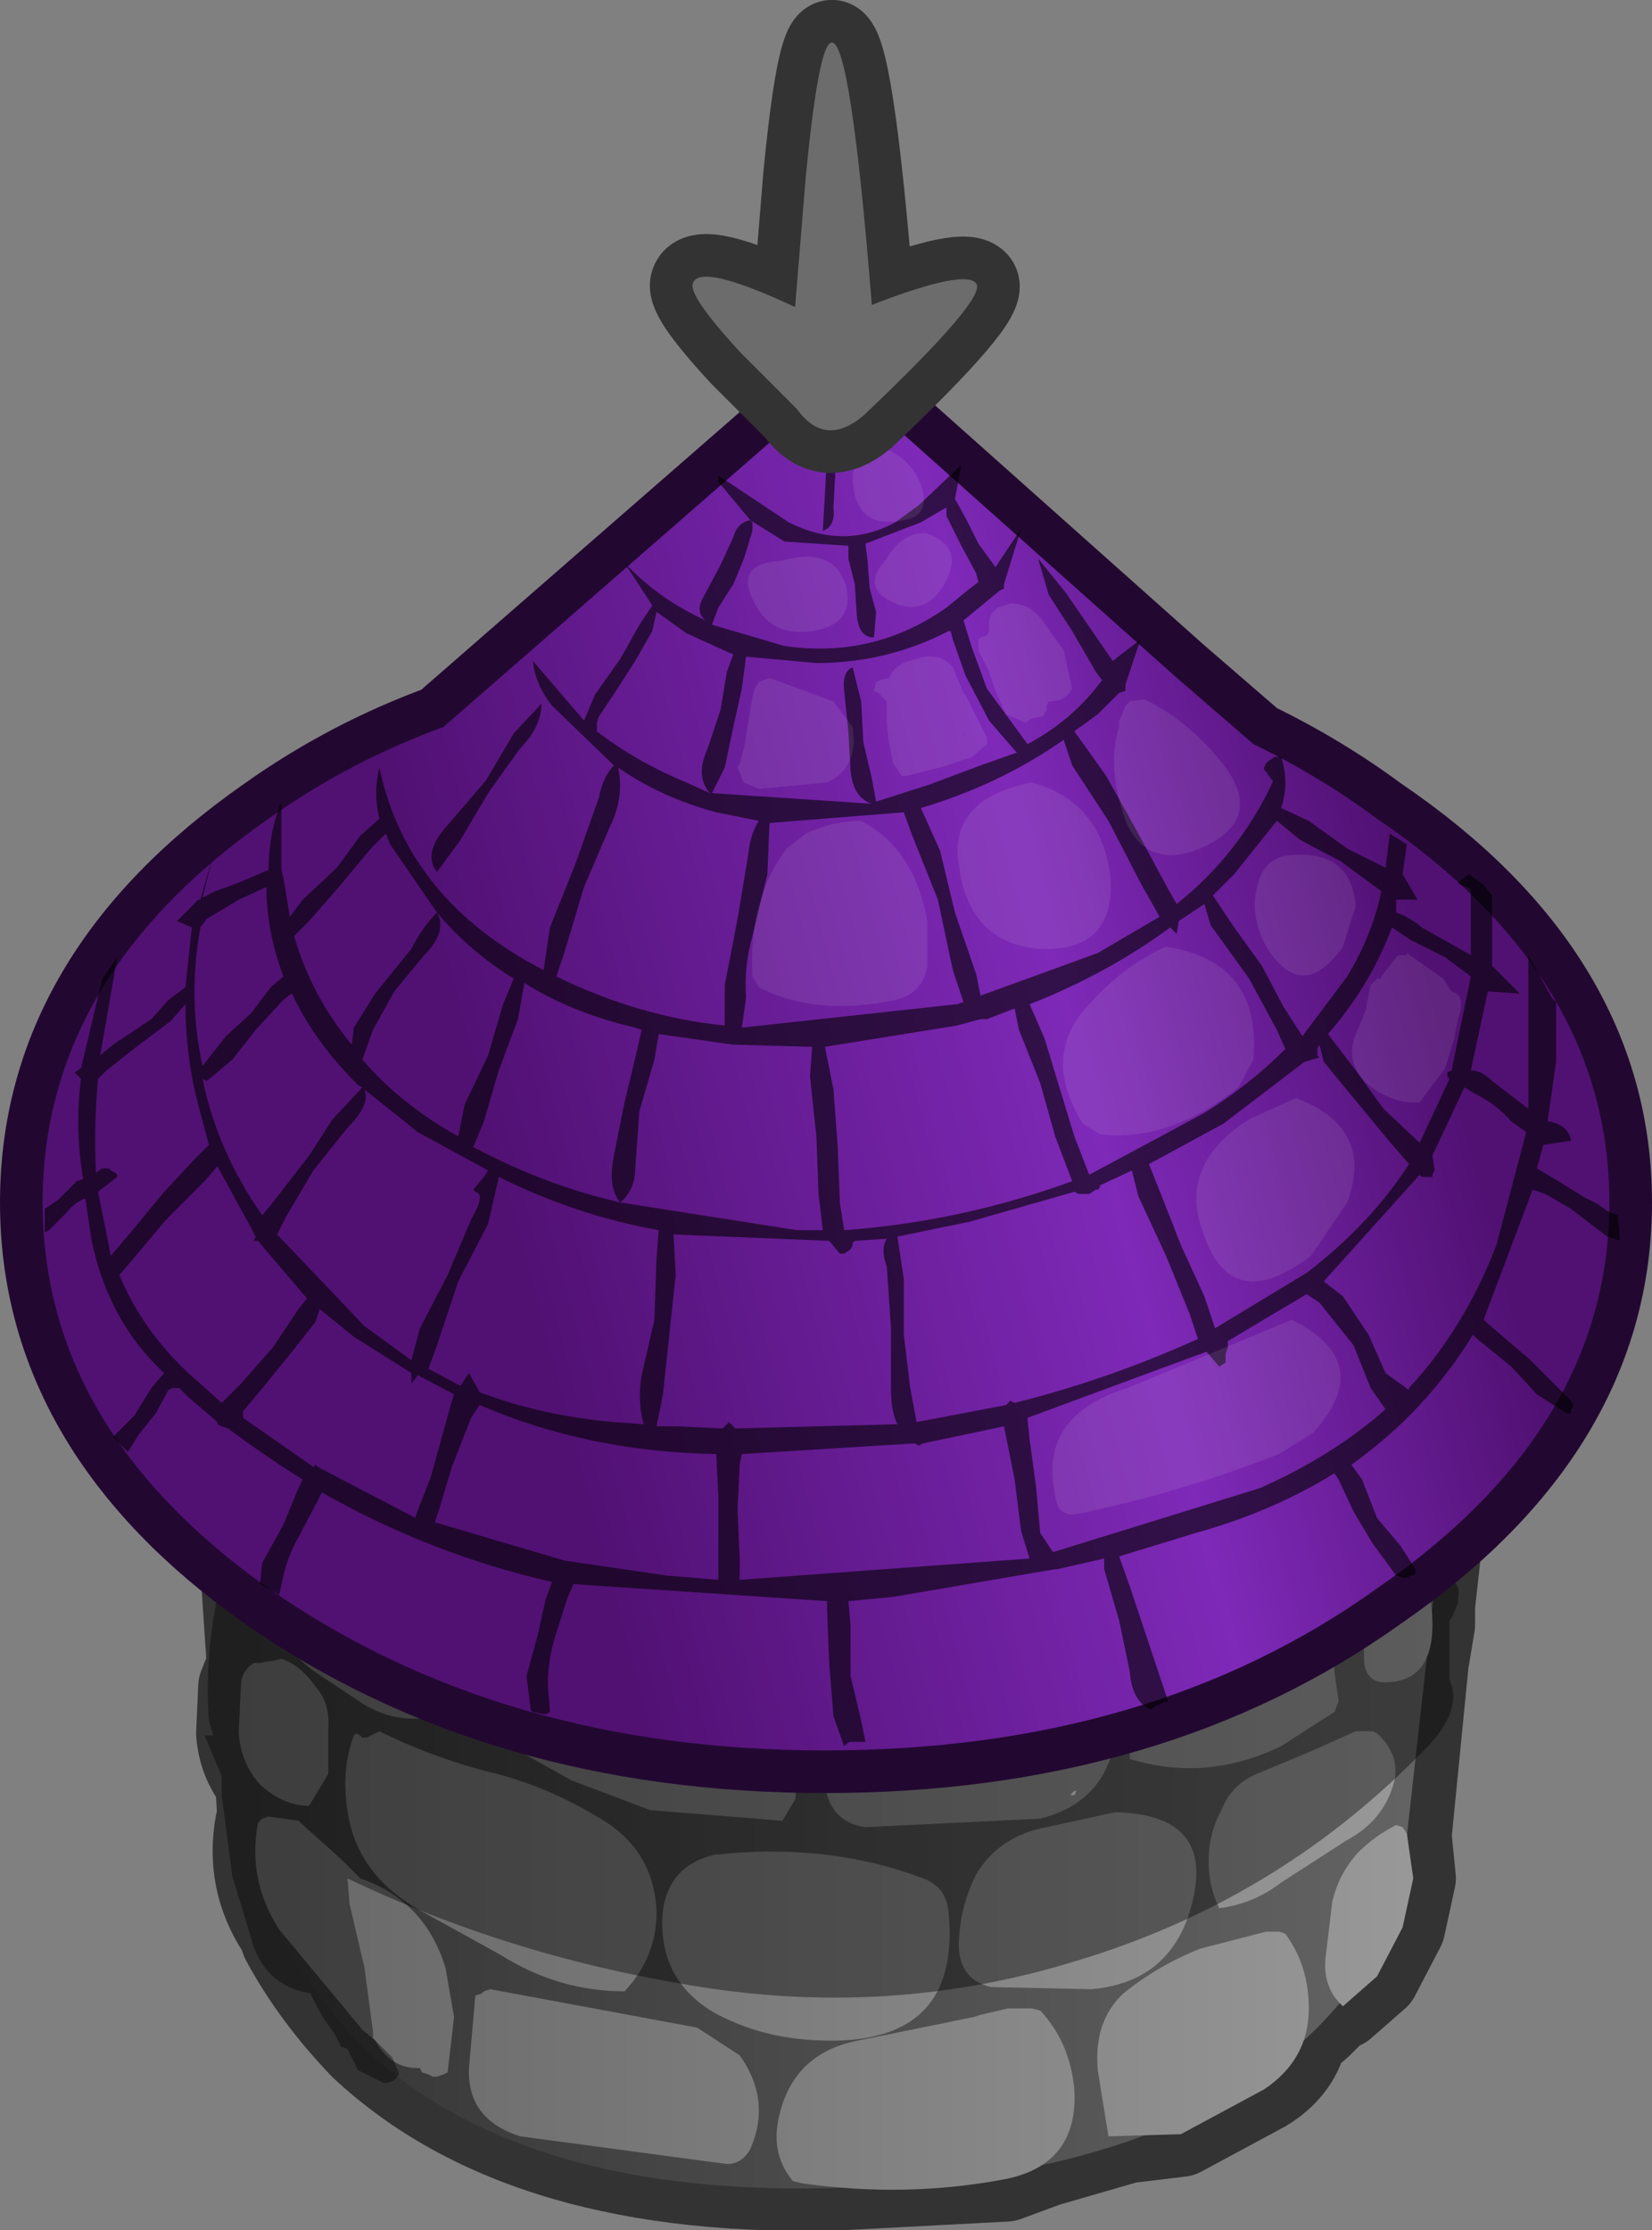 <?xml version="1.0" encoding="UTF-8" standalone="no"?>
<svg xmlns:xlink="http://www.w3.org/1999/xlink" height="52.3px" width="38.75px" xmlns="http://www.w3.org/2000/svg">
  <rect width="100%" height="100%" fill="#808080" stroke="none"/>
  <g transform="matrix(1.0, 0.0, 0.0, 1.0, 1.0, 8.9)">
    <path d="M4.35 22.6 L19.0 20.95 33.65 19.4 32.6 28.75 32.6 29.2 32.45 30.1 32.05 34.15 32.15 35.15 31.9 36.3 31.3 37.45 30.5 38.15 30.45 38.1 29.95 38.6 29.6 38.9 Q29.4 39.65 28.65 40.1 L26.7 41.15 25.45 41.3 23.55 41.85 22.6 42.2 18.8 42.4 Q11.3 42.65 7.5 39.1 6.35 37.9 5.65 36.6 L5.6 36.45 5.55 36.35 Q4.8 35.2 5.05 33.85 L5.1 33.8 5.05 32.9 Q4.65 32.4 4.6 31.75 L4.65 30.65 4.85 30.15 4.35 22.6" fill="#474747" fill-rule="evenodd" stroke="none"/>
    <path d="M4.35 22.6 L4.85 30.15 4.65 30.65 4.6 31.75 Q4.65 32.4 5.05 32.9 L5.1 33.8 5.05 33.85 Q4.8 35.2 5.55 36.35 L5.6 36.45 5.65 36.6 Q6.35 37.9 7.5 39.1 11.3 42.65 18.8 42.4 L22.6 42.2 23.55 41.85 25.45 41.3 26.7 41.15 28.65 40.1 Q29.4 39.65 29.6 38.9 L29.95 38.6 30.45 38.1 30.5 38.15 31.3 37.45 31.9 36.3 32.15 35.15 32.05 34.15 32.45 30.1 32.6 29.2 32.6 28.75 33.65 19.4 19.0 20.95 4.35 22.6 Z" fill="none" stroke="#333333" stroke-linecap="round" stroke-linejoin="round" stroke-width="2.0"/>
    <path d="M4.35 22.6 L19.0 20.95 33.65 19.4 31.9 35.05 Q31.7 36.8 29.95 38.6 26.45 42.15 18.9 42.4 11.3 42.7 7.5 39.1 6.35 37.9 5.65 36.6 L5.2 35.35 4.35 22.6" fill="url(#gradient0)" fill-rule="evenodd" stroke="none"/>
    <path d="M10.55 30.1 Q11.9 29.55 13.35 30.1 L15.7 30.8 Q16.75 31.25 17.4 32.1 17.75 32.6 17.65 33.3 L17.35 33.8 14.25 33.55 12.4 32.85 10.7 31.9 Q9.5 31.05 10.35 29.85 L10.45 29.9 10.5 30.0 10.55 30.1 M13.0 33.7 Q14.35 34.45 14.4 35.95 14.4 37.0 13.65 37.8 12.1 37.8 10.75 36.95 L8.85 35.9 Q7.35 35.05 7.15 33.55 7.0 32.6 7.3 31.8 L7.35 31.75 7.45 31.8 7.5 31.85 7.6 31.85 7.9 31.7 Q9.1 32.3 10.45 32.65 11.75 32.95 13.0 33.7 M18.85 31.65 Q20.95 30.5 23.4 30.9 L24.65 31.0 25.0 31.05 25.1 31.05 Q25.3 31.75 25.0 32.45 24.6 33.45 23.4 33.75 L19.3 33.95 Q18.6 33.85 18.4 33.2 L18.15 31.75 18.2 31.65 18.3 31.65 18.4 31.65 18.45 31.65 18.8 31.65 18.85 31.65 M15.75 34.6 Q18.4 34.3 20.65 35.15 21.2 35.35 21.25 35.95 21.55 39.1 18.2 38.95 16.85 38.9 15.75 38.3 14.4 37.5 14.55 35.9 14.7 34.85 15.75 34.6 M5.35 30.05 L5.4 30.05 5.6 30.0 Q6.05 30.15 6.4 30.65 6.75 31.05 6.7 31.65 L6.7 32.7 6.25 33.45 Q5.65 33.45 5.1 32.95 4.65 32.45 4.6 31.75 L4.65 30.65 Q4.65 30.3 4.95 30.1 L5.1 30.1 5.35 30.05 M6.8 27.8 L8.35 28.7 Q9.15 29.2 9.55 30.1 9.8 30.8 9.25 31.35 8.3 31.55 7.5 31.05 L6.3 30.25 5.55 29.6 4.85 28.85 4.8 28.6 4.8 28.55 4.8 28.25 4.85 28.1 4.85 27.8 4.95 27.6 Q5.0 27.4 5.1 27.5 6.0 27.35 6.8 27.8 M6.0 33.8 L6.5 34.25 7.0 34.7 7.45 35.15 Q8.9 35.65 9.4 37.1 L9.45 37.25 9.65 38.4 9.5 39.7 9.4 39.75 9.25 39.8 9.15 39.8 9.05 39.75 8.9 39.7 8.85 39.6 8.8 39.6 Q8.15 39.6 7.8 38.95 L7.5 38.7 5.55 36.35 Q4.8 35.2 5.05 33.85 L5.1 33.8 5.15 33.75 5.3 33.7 6.0 33.8 M16.05 41.85 L11.2 41.2 Q9.95 40.8 10.0 39.6 L10.15 37.9 10.3 37.85 10.35 37.8 10.5 37.75 15.35 38.65 16.35 39.3 Q17.1 40.35 16.6 41.5 16.4 41.85 16.05 41.85 M17.25 40.85 Q17.55 39.25 19.15 38.95 L21.85 38.4 22.0 38.35 22.65 38.2 23.2 38.2 23.4 38.25 Q24.1 39.0 24.2 40.1 24.3 41.85 22.6 42.2 20.25 42.65 17.8 42.3 L17.6 42.25 Q17.1 41.65 17.25 40.85 M31.8 27.6 L32.0 27.6 32.2 27.65 Q32.6 28.3 32.6 29.2 32.6 30.6 31.4 30.55 31.05 30.5 31.0 30.1 30.95 29.15 31.25 28.25 L31.45 27.7 31.5 27.65 31.65 27.6 31.8 27.6 M31.3 31.75 Q31.85 32.25 31.7 32.9 31.45 33.8 30.6 34.25 L29.05 35.25 Q28.4 35.75 27.6 35.85 27.35 35.35 27.35 34.75 27.35 34.1 27.65 33.55 27.9 32.9 28.6 32.65 L29.8 32.15 30.8 31.7 31.2 31.7 31.3 31.75 M31.9 33.95 L32.0 34.1 32.15 35.15 31.9 36.3 31.3 37.45 30.5 38.15 Q30.0 37.7 30.1 36.95 L30.25 35.7 Q30.4 35.05 30.85 34.55 31.25 34.15 31.75 33.9 L31.9 33.95 M25.65 30.5 L25.7 30.5 25.8 30.4 25.95 30.5 26.0 30.55 26.4 30.05 Q27.05 29.2 28.05 29.1 L29.35 28.75 29.7 28.8 29.9 28.8 30.1 29.0 30.3 29.6 30.3 30.3 30.4 31.0 30.3 31.25 29.05 32.05 Q27.3 32.9 25.5 32.35 L25.5 32.25 25.45 31.95 25.45 31.65 25.45 31.15 25.5 30.7 25.55 30.55 25.65 30.5 M21.9 35.05 Q22.45 34.15 23.55 33.95 L25.15 33.6 Q27.7 33.65 26.85 36.1 26.3 37.6 24.6 37.75 L22.25 37.7 Q21.4 37.5 21.5 36.5 21.55 35.75 21.9 35.05 M29.0 36.4 L29.15 36.45 Q29.7 37.2 29.7 38.2 29.7 39.4 28.65 40.1 L26.7 41.15 25.0 41.2 24.75 39.65 Q24.65 38.5 25.35 37.85 26.15 37.2 27.15 36.8 L28.7 36.4 29.0 36.4" fill="url(#gradient1)" fill-rule="evenodd" stroke="none"/>
    <path d="M19.8 30.5 L24.75 30.3 26.9 30.55 27.05 30.65 28.85 30.05 30.75 28.9 31.6 28.4 32.7 28.15 Q33.3 28.05 33.2 28.6 L33.2 28.7 33.05 29.05 33.0 29.1 33.0 30.5 Q33.35 31.25 32.3 32.25 28.9 35.7 24.2 37.1 19.8 38.45 15.15 37.65 10.9 36.95 7.15 35.15 L7.2 35.75 7.55 37.25 7.75 38.75 7.75 38.9 7.95 39.1 8.2 39.35 8.35 39.7 8.35 39.75 Q8.25 39.95 8.0 39.95 L7.4 39.65 7.15 39.15 7.0 39.1 6.85 38.8 6.6 38.45 6.3 37.9 6.3 37.85 Q5.3 37.7 4.95 36.75 L4.45 35.1 4.2 33.2 4.2 32.75 3.8 31.8 4.0 31.8 3.9 31.45 Q3.8 30.0 4.1 28.55 4.2 28.0 4.75 27.85 L9.25 29.35 9.95 29.55 14.4 30.1 19.8 30.5 M24.25 33.1 L24.2 33.1 24.15 33.15 24.1 33.2 24.2 33.2 24.25 33.1" fill="#000000" fill-opacity="0.4" fill-rule="evenodd" stroke="none"/>
    <path d="M28.4 8.55 Q29.95 9.3 31.3 10.3 36.75 14.0 36.75 19.3 36.75 24.6 31.3 28.35 26.0 32.15 18.35 32.15 10.75 32.15 5.3 28.35 0.0 24.6 0.0 19.3 0.0 14.0 5.3 10.3 7.2 8.95 9.4 8.15 L18.75 0.0 26.55 6.95 28.4 8.55" fill="url(#gradient2)" fill-rule="evenodd" stroke="none"/>
    <path d="M28.4 8.55 Q29.95 9.3 31.3 10.3 36.75 14.0 36.75 19.3 36.75 24.6 31.3 28.35 26.0 32.15 18.35 32.15 10.75 32.15 5.3 28.35 0.0 24.6 0.0 19.3 0.0 14.0 5.3 10.3 7.2 8.95 9.4 8.15 L18.75 0.0 26.55 6.95 28.4 8.55 Z" fill="none" stroke="#220831" stroke-linecap="round" stroke-linejoin="round" stroke-width="2.0"/>
    <path d="M31.3 10.3 Q36.75 14.0 36.75 19.3 36.75 24.6 31.3 28.35 26.0 32.15 18.35 32.15 10.75 32.15 5.3 28.35 0.0 24.6 0.0 19.3 0.0 14.0 5.3 10.3 7.2 8.95 9.4 8.15 L18.75 0.0 26.55 6.95 28.4 8.55 Q29.95 9.3 31.3 10.3" fill="url(#gradient3)" fill-rule="evenodd" stroke="none"/>
    <path d="M16.6 3.3 L15.85 2.4 15.85 2.25 17.5 3.35 Q18.8 4.0 20.0 3.35 L20.55 2.95 21.55 2.0 21.4 2.8 21.65 3.25 21.95 3.85 22.35 4.4 22.95 3.5 22.55 4.8 22.55 4.9 22.45 4.95 21.6 5.65 21.8 6.3 22.15 7.25 22.7 8.0 23.1 8.55 Q24.15 8.0 24.85 7.05 L24.7 6.85 24.15 5.9 23.6 5.05 23.35 4.2 24.0 5.0 24.55 5.8 25.1 6.6 25.75 6.1 25.4 7.15 25.4 7.3 25.25 7.35 24.75 7.85 24.2 8.25 24.95 9.3 25.7 10.65 26.4 11.95 26.6 12.3 Q28.05 11.15 28.85 9.45 L28.85 9.4 28.8 9.35 28.7 9.2 28.65 9.15 28.65 9.1 28.7 9.0 28.75 8.95 28.9 8.85 28.95 8.85 29.05 8.85 Q29.25 9.45 29.05 10.05 L29.7 10.35 30.6 11.0 31.5 11.45 31.6 10.65 32.0 10.9 31.9 11.6 32.25 12.2 31.75 12.2 31.75 12.5 Q32.05 12.6 32.35 12.85 L33.15 13.3 33.5 13.5 33.5 12.5 33.5 12.05 33.5 11.95 33.4 11.9 33.25 11.85 33.2 11.8 33.45 11.6 33.8 11.85 34.0 12.1 34.0 13.75 34.65 14.4 33.9 14.35 33.5 16.2 Q33.75 16.2 34.0 16.45 L34.65 16.95 34.85 17.1 34.85 16.65 34.85 13.5 35.4 14.5 35.5 14.6 35.5 16.0 35.3 17.4 35.35 17.4 Q35.8 17.5 35.85 17.85 L35.2 17.95 35.05 18.5 35.55 18.8 36.2 19.2 Q36.45 19.3 36.7 19.5 L36.95 19.6 37.0 20.2 36.7 20.1 35.85 19.45 35.25 19.1 34.95 19.0 33.8 22.05 34.2 22.4 34.85 22.95 35.4 23.5 35.85 23.95 35.9 24.05 35.9 24.1 35.85 24.15 35.85 24.25 35.75 24.25 35.05 23.8 34.45 23.15 33.65 22.5 33.55 22.4 Q32.45 24.2 30.7 25.45 L30.95 25.8 31.3 26.7 31.85 27.35 32.2 27.9 32.2 28.0 32.15 28.05 32.1 28.05 32.0 28.1 31.9 28.1 31.75 28.05 31.2 27.3 30.75 26.55 30.4 25.8 30.3 25.65 Q28.85 26.55 27.05 27.05 L25.25 27.6 25.5 28.3 25.9 29.5 26.25 30.55 26.4 31.0 Q26.15 31.05 26.0 31.2 25.55 31.0 25.5 30.3 L25.25 29.1 24.9 27.9 24.9 27.65 23.8 27.9 23.75 27.9 19.95 28.55 18.9 28.65 18.95 29.2 18.95 30.4 19.2 31.45 19.3 31.95 18.95 31.95 Q18.9 31.95 18.8 32.05 L18.55 31.35 18.45 30.1 18.4 28.85 18.4 28.65 12.45 28.25 12.3 28.6 12.0 29.55 Q11.85 30.1 11.85 30.6 L11.9 31.25 11.8 31.3 11.75 31.3 11.5 31.25 11.45 31.2 11.35 30.4 11.6 29.5 11.8 28.6 11.95 28.2 Q9.1 27.55 6.55 26.1 L6.45 26.3 6.0 27.15 Q5.75 27.6 5.65 28.05 L5.55 28.5 5.1 28.25 5.15 27.75 5.65 26.85 6.0 26.0 6.1 25.8 Q5.15 25.2 4.35 24.6 L4.2 24.55 4.1 24.5 4.1 24.45 3.4 23.85 3.2 23.65 3.05 23.65 2.95 23.7 2.65 24.25 2.25 24.75 2.0 25.15 1.65 24.8 2.15 24.3 2.55 23.65 2.85 23.3 Q1.55 22.1 1.15 20.2 L1.0 19.2 Q0.75 19.3 0.55 19.55 L0.15 19.95 0.05 20.0 0.05 19.95 0.05 19.5 0.05 19.45 0.35 19.25 0.8 18.8 0.95 18.75 Q0.75 17.55 0.9 16.4 L0.75 16.25 0.9 16.15 1.4 14.05 1.75 13.55 1.35 15.85 1.65 15.6 2.55 15.0 2.95 14.55 3.35 14.25 3.5 12.85 3.15 12.7 3.65 12.2 3.7 12.2 4.0 11.15 3.75 12.15 4.05 12.0 4.6 11.8 5.3 11.5 Q5.3 10.65 5.6 9.9 L5.6 11.5 5.65 11.7 5.8 12.6 6.1 12.2 6.9 11.45 7.45 10.7 7.9 10.3 Q7.75 9.7 7.9 9.1 8.55 12.2 11.75 13.85 L11.9 12.85 12.5 11.35 13.05 9.8 Q13.15 9.3 13.4 9.05 L11.95 7.65 Q11.55 7.15 11.5 6.6 L12.7 8.0 12.95 7.4 13.55 6.55 14.0 5.75 14.3 5.3 13.65 4.3 Q14.45 5.15 15.55 5.65 15.3 5.45 15.5 5.1 L15.9 4.35 16.2 3.7 Q16.3 3.35 16.6 3.3 L16.65 3.35 16.65 3.45 16.65 3.55 16.45 4.2 16.2 4.8 15.85 5.35 15.7 5.75 17.4 6.25 Q19.5 6.55 21.2 5.35 L21.75 4.9 21.95 4.75 21.9 4.55 21.55 3.9 21.2 3.2 21.2 3.0 20.6 3.35 19.3 3.85 19.35 4.25 19.4 4.9 19.55 5.45 19.5 6.05 Q19.15 6.05 19.1 5.55 L19.05 4.8 18.9 4.2 18.9 3.9 17.4 3.8 16.6 3.3 M30.45 11.3 L29.5 10.8 28.95 10.35 27.95 11.6 27.45 12.1 27.95 12.85 28.6 13.75 29.1 14.7 29.55 15.4 30.6 14.0 Q31.2 13.0 31.4 12.0 L30.45 11.3 M21.3 5.9 L21.25 5.9 Q19.8 6.65 18.15 6.65 L16.5 6.5 16.4 7.25 16.2 8.15 16.0 9.1 15.7 9.7 19.45 9.95 Q19.0 9.8 18.95 9.15 L18.9 8.25 18.8 7.3 Q18.75 6.85 19.0 6.75 L19.2 7.55 19.25 8.5 19.45 9.35 19.55 9.9 20.8 9.5 22.0 9.05 22.85 8.75 22.2 8.0 21.65 6.95 21.35 6.1 21.3 5.9 M23.95 8.45 Q22.45 9.5 20.6 10.05 L21.05 11.05 21.4 12.5 21.9 13.95 22.0 14.45 24.75 13.45 26.2 12.6 25.75 11.8 25.0 10.35 24.15 9.05 23.95 8.45 M20.4 10.7 L20.2 10.15 17.05 10.4 17.0 11.6 16.65 13.05 Q16.45 13.75 16.5 14.5 L16.4 15.2 21.45 14.65 21.6 14.6 21.35 13.85 21.0 12.2 20.4 10.7 M28.3 14.05 L27.4 12.8 27.25 12.3 26.65 12.7 26.6 13.0 26.45 12.85 Q24.95 13.95 23.15 14.65 L23.5 15.45 23.85 16.6 24.2 17.75 24.55 18.65 27.25 17.2 Q28.3 16.55 29.15 15.7 L28.95 15.25 28.3 14.05 M25.95 18.4 L26.25 19.15 26.7 20.3 27.25 21.5 27.5 22.25 29.65 20.95 Q31.15 19.8 32.05 18.4 L31.45 17.7 30.75 16.85 30.05 16.0 29.95 15.6 29.9 15.7 29.9 15.85 29.95 15.9 29.6 16.0 27.7 17.45 25.95 18.4 M22.8 14.75 L22.15 15.0 22.0 15.0 21.45 15.15 18.35 15.65 18.55 16.65 18.65 18.0 18.7 19.3 18.8 19.95 Q21.55 19.75 24.15 18.8 L23.75 17.75 23.4 16.5 22.9 15.25 22.8 14.75 M24.75 19.0 L24.7 19.0 24.55 19.1 24.3 19.1 24.2 19.05 21.75 19.75 20.05 20.1 20.2 21.1 20.2 22.4 20.35 23.65 20.5 24.45 22.6 24.05 22.7 23.95 22.8 24.0 Q25.0 23.45 27.1 22.5 L26.9 21.9 26.35 20.55 25.7 19.15 25.55 18.55 24.8 18.9 24.8 18.95 24.75 19.0 M29.65 21.45 L27.8 22.55 27.8 22.65 27.8 22.7 27.75 22.85 27.75 23.05 27.6 23.15 27.3 22.8 23.1 24.35 23.15 24.85 23.3 25.95 23.4 27.05 23.7 27.5 28.55 26.0 Q30.25 25.25 31.5 24.15 L31.15 23.65 30.75 22.65 29.95 21.65 29.65 21.45 M31.65 12.85 Q31.15 14.2 30.15 15.35 L30.8 16.2 31.45 17.1 32.3 17.9 33.0 16.4 32.95 16.35 32.95 16.25 33.05 16.2 33.5 14.0 32.9 13.55 32.1 13.15 31.65 12.85 M32.65 18.55 L32.6 18.65 32.6 18.7 32.5 18.7 32.35 18.7 32.3 18.65 30.05 21.15 30.5 21.5 31.1 22.4 31.5 23.3 32.05 23.7 32.05 23.65 Q33.35 22.25 34.1 20.3 L34.8 17.65 34.45 17.4 Q34.1 17.0 33.6 16.75 L33.35 16.6 32.6 18.2 32.65 18.55 M18.8 0.25 L18.8 1.1 18.6 2.05 18.55 3.0 Q18.6 3.45 18.3 3.55 L18.35 2.7 18.4 1.75 18.4 0.85 Q18.4 0.45 18.8 0.25 M14.3 5.9 L13.9 6.6 13.45 7.3 13.05 7.9 13.0 8.05 13.0 8.25 Q13.9 8.95 15.1 9.45 L15.65 9.7 Q15.3 9.3 15.6 8.65 L15.9 7.75 16.05 6.85 16.2 6.45 15.1 5.95 14.4 5.45 14.3 5.9 M11.7 7.6 Q11.7 8.15 11.2 8.65 L10.45 9.7 9.8 10.8 9.25 11.55 Q8.9 11.1 9.5 10.45 L10.4 9.4 11.05 8.3 11.7 7.6 M12.7 11.9 L12.25 13.4 12.05 14.0 Q14.0 14.95 16.0 15.15 L16.0 14.2 16.3 12.65 16.55 11.15 Q16.6 10.65 16.8 10.35 L15.8 10.15 Q14.5 9.8 13.5 9.1 13.65 9.8 13.3 10.5 L12.7 11.9 M9.25 12.5 L8.15 10.9 8.05 10.65 7.7 11.0 6.95 11.9 6.25 12.7 5.9 13.05 Q6.3 14.45 7.25 15.6 L7.3 15.2 7.8 14.4 8.65 13.35 Q8.9 12.85 9.25 12.5 9.5 12.95 8.95 13.5 L8.25 14.35 7.75 15.25 7.5 15.95 Q8.4 17.0 9.75 17.75 L9.9 17.0 10.45 15.85 10.8 14.65 11.05 14.05 Q10.0 13.4 9.25 12.5 M4.6 12.2 L3.85 12.65 3.7 12.85 Q3.4 14.5 3.75 16.1 L4.3 15.4 4.9 14.85 5.35 14.25 5.65 14.0 Q5.25 12.95 5.25 11.9 L4.6 12.2 M5.6 14.6 L5.0 15.25 4.45 15.95 3.85 16.45 3.75 16.4 Q4.1 18.1 5.15 19.6 L5.4 19.3 6.25 18.2 6.8 17.35 7.5 16.6 7.4 16.55 Q6.35 15.5 5.85 14.4 5.75 14.45 5.6 14.6 M7.15 17.55 L6.35 18.55 5.7 19.65 5.5 20.05 7.55 22.2 8.65 23.0 8.85 22.25 9.5 21.0 10.05 19.7 Q10.4 19.1 10.15 19.05 L10.1 19.0 10.35 18.7 10.45 18.55 8.8 17.65 7.55 16.65 Q7.7 17.0 7.15 17.55 M3.0 15.05 L2.2 15.65 1.5 16.2 1.3 16.4 Q1.2 17.45 1.25 18.6 L1.4 18.5 1.5 18.5 1.55 18.5 1.6 18.55 1.7 18.6 1.75 18.65 1.75 18.7 1.3 19.05 1.6 20.55 2.15 19.9 2.85 19.05 3.55 18.3 3.9 17.95 3.7 17.2 Q3.35 15.95 3.35 14.65 L3.0 15.05 M2.9 19.7 L2.1 20.65 1.8 21.0 Q2.4 22.45 3.7 23.55 L4.2 24.0 4.65 23.55 5.4 22.7 6.0 21.8 6.2 21.55 5.05 20.2 4.95 20.2 5.0 20.1 4.1 18.45 3.8 18.8 2.9 19.7 M4.7 24.35 L6.35 25.5 6.4 25.45 6.45 25.5 8.75 26.7 8.75 26.65 9.1 25.75 9.35 24.85 9.6 23.95 9.65 23.8 8.8 23.35 8.65 23.55 8.65 23.3 7.3 22.45 6.5 21.8 6.4 22.1 5.85 22.8 5.2 23.6 4.7 24.2 4.7 24.25 4.7 24.35 M9.05 23.2 L9.8 23.6 10.0 23.3 10.25 23.75 Q11.7 24.3 13.4 24.45 L14.1 24.5 Q13.95 24.0 14.05 23.35 L14.35 22.05 14.4 20.6 14.45 19.95 Q12.5 19.6 10.7 18.7 L10.45 19.8 9.75 21.15 9.25 22.65 9.05 23.2 M13.55 19.3 L17.7 19.95 18.3 19.95 18.2 19.1 18.15 17.75 18.0 16.35 18.05 15.65 16.25 15.6 16.2 15.6 14.45 15.35 14.35 15.95 14.0 17.15 13.9 18.5 Q13.9 19.0 13.55 19.3 13.25 18.95 13.4 18.2 L13.65 16.95 13.95 15.7 14.05 15.25 13.9 15.2 Q12.4 14.85 11.3 14.15 L11.15 15.0 10.7 16.2 10.35 17.4 10.1 18.0 Q11.8 18.9 13.55 19.3 M14.85 21.0 L14.7 22.4 14.55 23.8 14.4 24.55 14.9 24.55 15.95 24.6 16.1 24.45 16.25 24.6 20.05 24.5 Q19.9 24.2 19.9 23.7 L19.9 22.25 19.8 20.8 Q19.65 20.4 19.8 20.15 L19.05 20.2 19.0 20.25 19.0 20.3 18.95 20.4 18.8 20.5 18.7 20.5 18.45 20.2 14.8 20.05 14.85 21.0 M10.05 24.35 L9.6 25.5 9.3 26.5 9.2 26.8 12.25 27.7 14.65 28.05 15.85 28.15 15.85 27.2 15.85 26.2 15.8 25.2 Q12.8 25.15 10.25 24.05 L10.05 24.35 M16.35 27.6 L16.35 28.15 23.15 27.65 22.95 27.0 22.8 25.8 22.55 24.55 20.65 24.95 20.55 25.0 20.45 24.95 16.4 25.2 16.35 25.45 16.3 26.5 16.35 27.6" fill="#000000" fill-opacity="0.6" fill-rule="evenodd" stroke="none"/>
    <path d="M22.7 5.25 Q23.15 5.25 23.45 5.65 L23.95 6.35 24.15 7.25 Q24.0 7.55 23.6 7.55 L23.55 7.65 23.55 7.75 23.5 7.85 23.45 7.9 23.2 7.95 23.05 8.05 22.6 7.85 22.35 7.3 22.2 6.85 21.95 6.35 21.95 6.3 21.95 6.15 21.95 6.1 22.0 6.05 22.15 6.0 22.2 5.9 22.2 5.8 22.2 5.65 22.25 5.5 22.4 5.35 22.7 5.25 M21.15 4.8 Q20.7 5.55 20.0 5.25 19.15 4.9 19.8 4.2 20.15 3.6 20.7 3.6 21.65 3.9 21.15 4.8 M25.3 7.9 L25.4 7.65 25.5 7.55 25.85 7.5 Q26.95 8.05 27.75 9.1 28.65 10.35 27.15 11.0 25.9 11.5 25.4 10.35 24.95 9.05 25.25 8.15 L25.25 8.1 25.25 8.0 25.3 7.9 M21.65 7.4 L21.9 7.9 22.15 8.4 22.15 8.55 21.8 8.85 21.05 9.1 20.25 9.3 20.15 9.3 19.95 9.0 19.85 8.5 19.8 8.05 19.8 7.55 19.6 7.35 19.5 7.3 19.55 7.1 19.65 7.05 19.85 7.0 Q20.0 6.65 20.5 6.55 L20.7 6.5 Q21.1 6.45 21.35 6.75 L21.6 7.35 21.65 7.4 M21.65 8.25 L21.55 8.4 21.6 8.35 21.65 8.25 M25.05 11.7 Q25.15 13.45 23.35 13.35 21.75 13.2 21.5 11.45 21.2 9.85 23.2 9.45 24.85 9.9 25.05 11.7 M29.3 11.15 Q30.7 11.05 30.8 12.35 L30.5 13.3 Q29.55 14.65 28.7 13.3 28.3 12.55 28.5 11.85 28.65 11.2 29.3 11.15 M29.4 16.85 Q31.25 17.55 30.6 19.3 L29.75 20.55 Q27.85 22.0 27.2 19.95 26.65 18.4 28.3 17.35 L29.4 16.85 M28.05 16.6 Q26.4 17.9 24.8 17.7 L24.4 17.45 Q23.4 15.85 24.55 14.65 25.35 13.75 26.35 13.3 28.6 13.65 28.4 15.95 L28.05 16.6 M20.75 13.75 Q20.65 14.4 20.0 14.55 18.15 14.95 16.8 14.25 L16.65 14.0 Q16.55 12.2 17.45 11.0 L17.9 10.65 Q18.55 10.35 19.2 10.35 20.45 11.0 20.75 12.7 L20.75 13.75 M29.3 22.05 Q31.3 23.05 29.8 24.7 L29.0 25.2 Q26.7 26.1 24.3 26.6 23.8 26.7 23.75 26.15 23.35 24.3 25.45 23.65 L27.5 22.8 29.3 22.05 M33.2 15.0 L33.1 15.5 32.9 16.15 32.3 16.95 Q31.65 17.0 31.05 16.5 30.5 15.95 30.85 15.25 L31.05 14.75 31.05 14.7 31.15 14.2 31.25 14.1 31.3 14.05 31.4 14.05 31.4 14.0 31.75 13.55 31.8 13.5 31.85 13.5 32.0 13.5 32.0 13.45 32.85 14.05 33.05 14.35 Q33.4 14.45 33.2 15.0 M18.05 5.9 Q17.05 6.05 16.65 5.15 16.25 4.3 17.35 4.25 18.55 3.9 18.85 4.85 19.05 5.75 18.05 5.9 M19.55 1.55 Q20.3 1.75 20.6 2.45 20.85 3.2 20.2 3.3 19.25 3.5 19.05 2.7 18.85 1.8 19.55 1.55 M19.0 8.15 Q19.15 9.1 18.4 9.45 L16.8 9.6 16.45 9.45 16.3 9.1 16.35 9.0 16.45 8.65 16.55 8.05 16.65 7.45 16.7 7.25 16.8 7.1 16.9 7.05 17.05 7.0 18.55 7.55 19.0 8.15" fill="#ffffff" fill-opacity="0.086" fill-rule="evenodd" stroke="none"/>
    <path d="M18.5 -7.9 Q18.95 -8.0 19.45 -1.75 21.65 -2.6 21.9 -2.25 22.15 -1.9 19.25 0.85 18.35 1.6 17.7 0.7 L16.4 -0.6 Q15.15 -1.95 15.25 -2.25 15.4 -2.75 17.65 -1.7 L17.9 -4.75 Q18.2 -7.85 18.5 -7.9 Z" fill="none" stroke="#333333" stroke-linecap="round" stroke-linejoin="round" stroke-width="2.0"/>
    <path d="M21.9 -2.25 Q22.15 -1.9 19.25 0.85 18.35 1.6 17.7 0.7 L16.4 -0.6 Q15.15 -1.95 15.25 -2.25 15.4 -2.75 17.65 -1.7 L17.9 -4.75 Q18.2 -7.85 18.5 -7.9 18.95 -8.0 19.45 -1.75 21.65 -2.6 21.9 -2.25" fill="#6c6c6c" fill-rule="evenodd" stroke="none"/>
  </g>
  <defs>
    <linearGradient gradientTransform="matrix(0.018, 0.0, 0.0, 0.014, 19.0, 30.85)" gradientUnits="userSpaceOnUse" id="gradient0" spreadMethod="pad" x1="-819.2" x2="819.2">
      <stop offset="0.0" stop-color="#333333"/>
      <stop offset="1.0" stop-color="#666666"/>
    </linearGradient>
    <linearGradient gradientTransform="matrix(0.017, 0.0, 0.0, 0.009, 18.6, 34.95)" gradientUnits="userSpaceOnUse" id="gradient1" spreadMethod="pad" x1="-819.2" x2="819.2">
      <stop offset="0.0" stop-color="#666666"/>
      <stop offset="1.0" stop-color="#999999"/>
    </linearGradient>
    <linearGradient gradientTransform="matrix(0.013, -0.004, 0.005, 0.019, 21.3, 15.25)" gradientUnits="userSpaceOnUse" id="gradient2" spreadMethod="pad" x1="-819.2" x2="819.2">
      <stop offset="0.0" stop-color="#511173"/>
      <stop offset="0.624" stop-color="#7e29b8"/>
      <stop offset="1.0" stop-color="#511173"/>
    </linearGradient>
    <linearGradient gradientTransform="matrix(0.013, -0.004, 0.005, 0.019, 21.3, 15.25)" gradientUnits="userSpaceOnUse" id="gradient3" spreadMethod="pad" x1="-819.2" x2="819.2">
      <stop offset="0.0" stop-color="#511173"/>
      <stop offset="0.624" stop-color="#7e29b8"/>
      <stop offset="1.0" stop-color="#511173"/>
    </linearGradient>
  </defs>
</svg>

